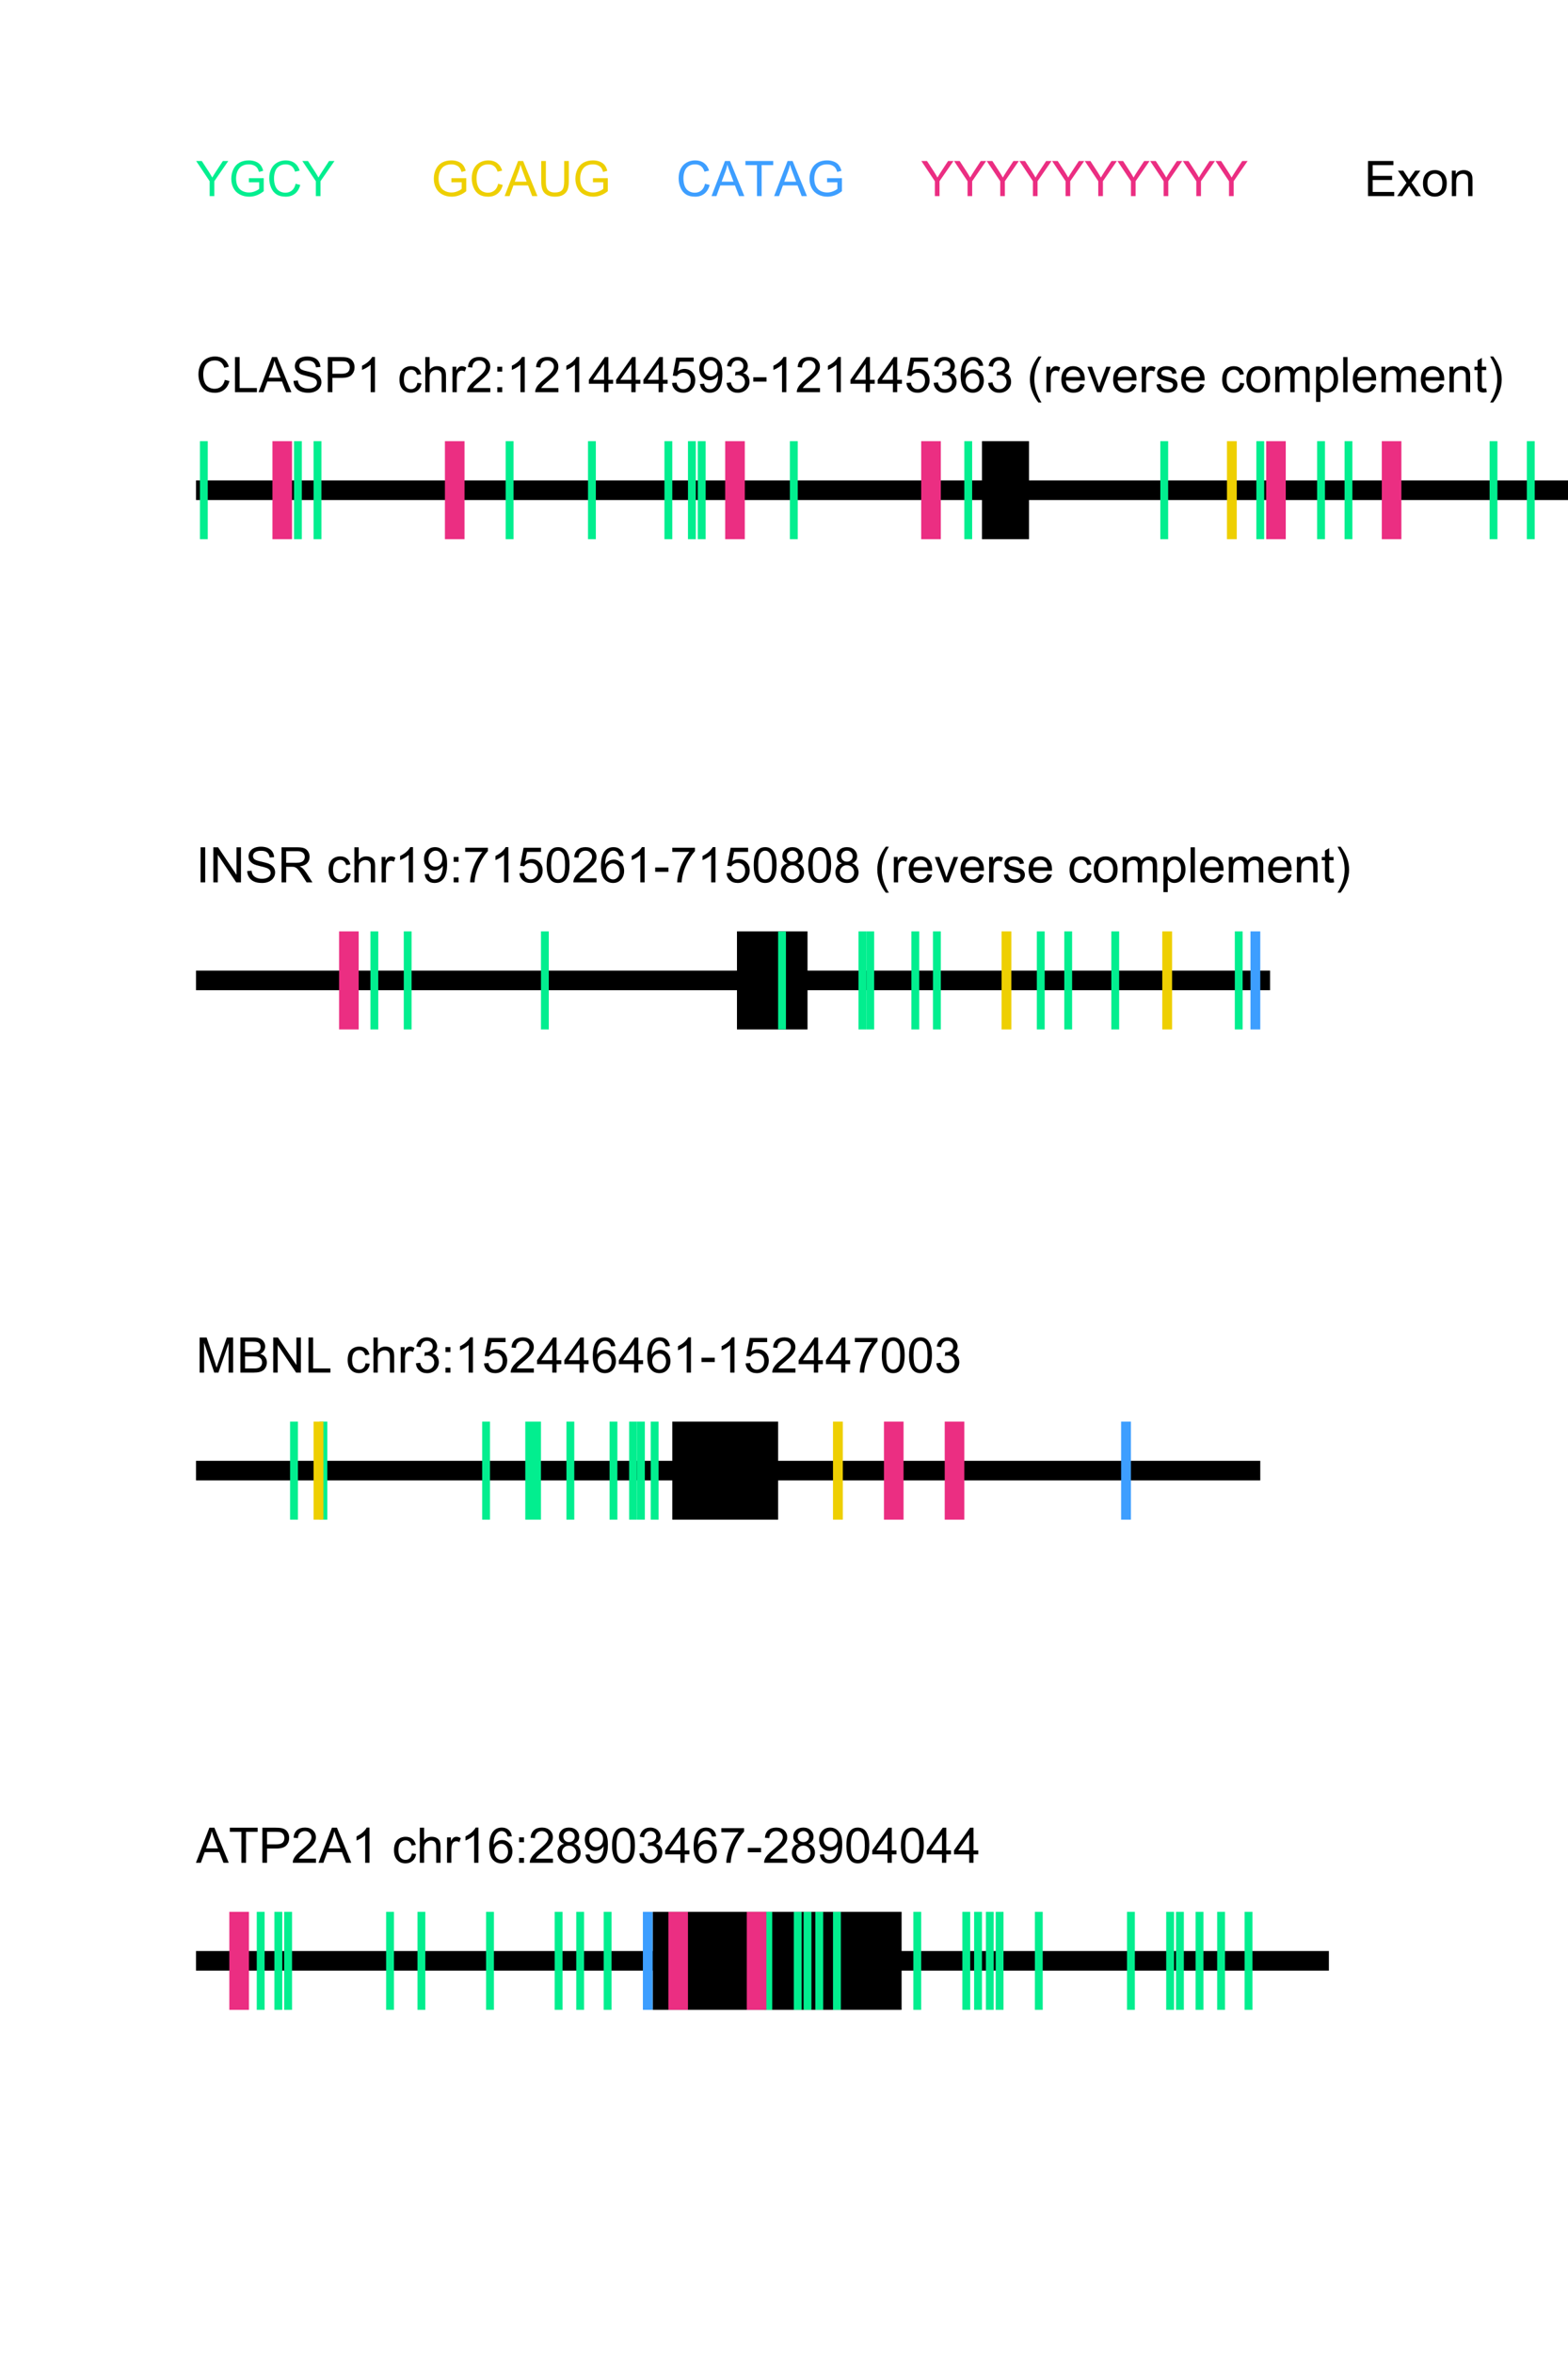 <?xml version="1.0" encoding="UTF-8"?>
<svg xmlns="http://www.w3.org/2000/svg" xmlns:xlink="http://www.w3.org/1999/xlink" width="800pt" height="1200pt" viewBox="0 0 800 1200" version="1.1">
<defs>
<g>
<symbol overflow="visible" id="glyph0-0">
<path style="stroke:none;" d="M 3.125 0 L 3.125 -15.625 L 15.625 -15.625 L 15.625 0 Z M 3.516 -0.391 L 15.234 -0.391 L 15.234 -15.234 L 3.516 -15.234 Z M 3.516 -0.391 "/>
</symbol>
<symbol overflow="visible" id="glyph0-1">
<path style="stroke:none;" d="M 14.695 -6.273 L 17.066 -5.676 C 16.566 -3.727 15.672 -2.242 14.387 -1.227 C 13.094 -0.203 11.52 0.305 9.656 0.305 C 7.727 0.305 6.156 -0.086 4.949 -0.871 C 3.738 -1.656 2.82 -2.793 2.191 -4.285 C 1.559 -5.77 1.242 -7.371 1.246 -9.082 C 1.242 -10.945 1.598 -12.57 2.312 -13.957 C 3.023 -15.344 4.035 -16.395 5.352 -17.117 C 6.664 -17.836 8.113 -18.199 9.691 -18.199 C 11.48 -18.199 12.984 -17.742 14.207 -16.832 C 15.426 -15.918 16.277 -14.637 16.762 -12.988 L 14.43 -12.438 C 14.012 -13.738 13.41 -14.688 12.621 -15.281 C 11.832 -15.875 10.84 -16.172 9.645 -16.176 C 8.27 -16.172 7.117 -15.84 6.195 -15.184 C 5.266 -14.52 4.617 -13.637 4.246 -12.527 C 3.871 -11.418 3.684 -10.273 3.688 -9.094 C 3.684 -7.57 3.906 -6.242 4.352 -5.109 C 4.793 -3.973 5.48 -3.121 6.418 -2.562 C 7.352 -2 8.367 -1.723 9.461 -1.723 C 10.785 -1.723 11.906 -2.102 12.828 -2.867 C 13.746 -3.629 14.371 -4.766 14.695 -6.273 Z M 14.695 -6.273 "/>
</symbol>
<symbol overflow="visible" id="glyph0-2">
<path style="stroke:none;" d="M 1.832 0 L 1.832 -17.895 L 4.199 -17.895 L 4.199 -2.113 L 13.012 -2.113 L 13.012 0 Z M 1.832 0 "/>
</symbol>
<symbol overflow="visible" id="glyph0-3">
<path style="stroke:none;" d="M -0.035 0 L 6.836 -17.895 L 9.387 -17.895 L 16.711 0 L 14.016 0 L 11.926 -5.422 L 4.445 -5.422 L 2.477 0 Z M 5.125 -7.348 L 11.195 -7.348 L 9.328 -12.305 C 8.758 -13.809 8.332 -15.043 8.055 -16.016 C 7.824 -14.863 7.504 -13.727 7.094 -12.598 Z M 5.125 -7.348 "/>
</symbol>
<symbol overflow="visible" id="glyph0-4">
<path style="stroke:none;" d="M 1.125 -5.75 L 3.355 -5.945 C 3.461 -5.047 3.707 -4.312 4.094 -3.742 C 4.48 -3.168 5.082 -2.703 5.895 -2.352 C 6.707 -1.992 7.621 -1.816 8.641 -1.82 C 9.543 -1.816 10.34 -1.949 11.035 -2.223 C 11.723 -2.488 12.238 -2.855 12.578 -3.324 C 12.914 -3.789 13.082 -4.301 13.086 -4.859 C 13.082 -5.414 12.922 -5.906 12.598 -6.328 C 12.27 -6.746 11.73 -7.098 10.984 -7.387 C 10.504 -7.57 9.441 -7.859 7.801 -8.258 C 6.152 -8.648 5 -9.023 4.344 -9.375 C 3.484 -9.82 2.848 -10.375 2.434 -11.039 C 2.012 -11.703 1.805 -12.445 1.805 -13.27 C 1.805 -14.172 2.059 -15.016 2.574 -15.801 C 3.082 -16.586 3.832 -17.184 4.82 -17.59 C 5.801 -17.996 6.895 -18.199 8.105 -18.199 C 9.426 -18.199 10.598 -17.984 11.613 -17.559 C 12.625 -17.129 13.402 -16.5 13.949 -15.672 C 14.492 -14.84 14.785 -13.902 14.832 -12.855 L 12.562 -12.684 C 12.438 -13.812 12.023 -14.668 11.32 -15.246 C 10.617 -15.824 9.578 -16.113 8.203 -16.113 C 6.77 -16.113 5.723 -15.848 5.07 -15.324 C 4.414 -14.797 4.09 -14.168 4.09 -13.43 C 4.09 -12.785 4.32 -12.254 4.785 -11.84 C 5.238 -11.422 6.43 -10.996 8.355 -10.566 C 10.277 -10.129 11.598 -9.75 12.316 -9.422 C 13.355 -8.941 14.121 -8.332 14.621 -7.598 C 15.113 -6.859 15.363 -6.012 15.367 -5.055 C 15.363 -4.098 15.09 -3.199 14.551 -2.359 C 14.004 -1.516 13.223 -0.859 12.199 -0.395 C 11.176 0.074 10.027 0.305 8.754 0.305 C 7.133 0.305 5.773 0.07 4.68 -0.402 C 3.582 -0.871 2.723 -1.582 2.105 -2.531 C 1.48 -3.477 1.156 -4.547 1.125 -5.75 Z M 1.125 -5.75 "/>
</symbol>
<symbol overflow="visible" id="glyph0-5">
<path style="stroke:none;" d="M 1.93 0 L 1.93 -17.895 L 8.68 -17.895 C 9.863 -17.895 10.773 -17.836 11.402 -17.727 C 12.277 -17.574 13.012 -17.297 13.609 -16.887 C 14.199 -16.477 14.676 -15.898 15.043 -15.16 C 15.402 -14.418 15.586 -13.605 15.59 -12.719 C 15.586 -11.195 15.102 -9.906 14.137 -8.855 C 13.164 -7.797 11.414 -7.27 8.887 -7.273 L 4.297 -7.273 L 4.297 0 Z M 4.297 -9.387 L 8.922 -9.387 C 10.449 -9.387 11.535 -9.672 12.184 -10.242 C 12.824 -10.812 13.148 -11.613 13.148 -12.648 C 13.148 -13.395 12.957 -14.035 12.578 -14.566 C 12.199 -15.098 11.703 -15.449 11.086 -15.625 C 10.684 -15.73 9.945 -15.785 8.875 -15.785 L 4.297 -15.785 Z M 4.297 -9.387 "/>
</symbol>
<symbol overflow="visible" id="glyph0-6">
<path style="stroke:none;" d="M 9.312 0 L 7.117 0 L 7.117 -14 C 6.586 -13.492 5.891 -12.988 5.035 -12.488 C 4.172 -11.98 3.402 -11.602 2.723 -11.352 L 2.723 -13.477 C 3.949 -14.055 5.023 -14.754 5.945 -15.574 C 6.863 -16.395 7.516 -17.191 7.898 -17.969 L 9.312 -17.969 Z M 9.312 0 "/>
</symbol>
<symbol overflow="visible" id="glyph0-7">
<path style="stroke:none;" d=""/>
</symbol>
<symbol overflow="visible" id="glyph0-8">
<path style="stroke:none;" d="M 10.109 -4.75 L 12.27 -4.469 C 12.031 -2.977 11.426 -1.809 10.453 -0.969 C 9.48 -0.125 8.285 0.293 6.871 0.293 C 5.094 0.293 3.668 -0.285 2.594 -1.445 C 1.512 -2.605 0.973 -4.27 0.977 -6.434 C 0.973 -7.832 1.203 -9.055 1.672 -10.105 C 2.133 -11.156 2.84 -11.945 3.789 -12.469 C 4.734 -12.992 5.766 -13.254 6.883 -13.258 C 8.289 -13.254 9.441 -12.898 10.34 -12.188 C 11.234 -11.477 11.809 -10.465 12.062 -9.156 L 9.926 -8.824 C 9.719 -9.695 9.355 -10.348 8.844 -10.789 C 8.324 -11.227 7.699 -11.449 6.969 -11.449 C 5.859 -11.449 4.961 -11.051 4.27 -10.258 C 3.578 -9.465 3.234 -8.211 3.234 -6.492 C 3.234 -4.75 3.566 -3.484 4.234 -2.699 C 4.902 -1.906 5.773 -1.512 6.848 -1.516 C 7.707 -1.512 8.426 -1.777 9.008 -2.309 C 9.582 -2.836 9.949 -3.648 10.109 -4.75 Z M 10.109 -4.75 "/>
</symbol>
<symbol overflow="visible" id="glyph0-9">
<path style="stroke:none;" d="M 1.648 0 L 1.648 -17.895 L 3.844 -17.895 L 3.844 -11.477 C 4.867 -12.66 6.16 -13.254 7.727 -13.258 C 8.684 -13.254 9.52 -13.062 10.23 -12.688 C 10.938 -12.305 11.441 -11.785 11.75 -11.121 C 12.051 -10.453 12.203 -9.484 12.207 -8.215 L 12.207 0 L 10.008 0 L 10.008 -8.215 C 10.008 -9.312 9.77 -10.109 9.293 -10.613 C 8.816 -11.109 8.141 -11.359 7.273 -11.363 C 6.617 -11.359 6.008 -11.191 5.438 -10.855 C 4.863 -10.516 4.453 -10.059 4.211 -9.484 C 3.965 -8.902 3.844 -8.105 3.844 -7.094 L 3.844 0 Z M 1.648 0 "/>
</symbol>
<symbol overflow="visible" id="glyph0-10">
<path style="stroke:none;" d="M 1.625 0 L 1.625 -12.965 L 3.602 -12.965 L 3.602 -11 C 4.105 -11.914 4.57 -12.52 5 -12.816 C 5.422 -13.105 5.895 -13.254 6.41 -13.258 C 7.148 -13.254 7.898 -13.016 8.668 -12.547 L 7.91 -10.512 C 7.371 -10.824 6.832 -10.98 6.297 -10.984 C 5.816 -10.98 5.387 -10.836 5.004 -10.551 C 4.621 -10.262 4.348 -9.863 4.188 -9.352 C 3.941 -8.57 3.82 -7.715 3.82 -6.789 L 3.82 0 Z M 1.625 0 "/>
</symbol>
<symbol overflow="visible" id="glyph0-11">
<path style="stroke:none;" d="M 12.586 -2.113 L 12.586 0 L 0.758 0 C 0.738 -0.527 0.824 -1.035 1.012 -1.527 C 1.312 -2.328 1.793 -3.121 2.457 -3.906 C 3.117 -4.684 4.078 -5.586 5.336 -6.617 C 7.277 -8.207 8.59 -9.473 9.277 -10.406 C 9.957 -11.336 10.301 -12.215 10.305 -13.051 C 10.301 -13.918 9.988 -14.652 9.367 -15.25 C 8.742 -15.848 7.93 -16.148 6.934 -16.148 C 5.871 -16.148 5.027 -15.828 4.395 -15.195 C 3.758 -14.559 3.434 -13.684 3.43 -12.562 L 1.172 -12.793 C 1.324 -14.473 1.902 -15.758 2.914 -16.645 C 3.922 -17.523 5.281 -17.965 6.984 -17.969 C 8.699 -17.965 10.055 -17.488 11.059 -16.539 C 12.059 -15.586 12.562 -14.406 12.562 -13 C 12.562 -12.281 12.414 -11.578 12.121 -10.887 C 11.828 -10.195 11.344 -9.465 10.664 -8.703 C 9.984 -7.934 8.852 -6.887 7.273 -5.555 C 5.953 -4.445 5.109 -3.691 4.734 -3.301 C 4.359 -2.902 4.051 -2.508 3.809 -2.113 Z M 12.586 -2.113 "/>
</symbol>
<symbol overflow="visible" id="glyph0-12">
<path style="stroke:none;" d="M 2.258 -10.461 L 2.258 -12.965 L 4.762 -12.965 L 4.762 -10.461 Z M 2.258 0 L 2.258 -2.504 L 4.762 -2.504 L 4.762 0 Z M 2.258 0 "/>
</symbol>
<symbol overflow="visible" id="glyph0-13">
<path style="stroke:none;" d="M 8.082 0 L 8.082 -4.285 L 0.316 -4.285 L 0.316 -6.297 L 8.484 -17.895 L 10.277 -17.895 L 10.277 -6.297 L 12.695 -6.297 L 12.695 -4.285 L 10.277 -4.285 L 10.277 0 Z M 8.082 -6.297 L 8.082 -14.367 L 2.477 -6.297 Z M 8.082 -6.297 "/>
</symbol>
<symbol overflow="visible" id="glyph0-14">
<path style="stroke:none;" d="M 1.039 -4.688 L 3.344 -4.883 C 3.512 -3.758 3.91 -2.914 4.535 -2.348 C 5.156 -1.781 5.906 -1.5 6.789 -1.5 C 7.844 -1.5 8.738 -1.898 9.473 -2.695 C 10.203 -3.492 10.57 -4.551 10.57 -5.871 C 10.57 -7.121 10.219 -8.109 9.516 -8.836 C 8.812 -9.562 7.891 -9.926 6.75 -9.926 C 6.039 -9.926 5.398 -9.762 4.832 -9.441 C 4.262 -9.117 3.816 -8.703 3.492 -8.191 L 1.43 -8.461 L 3.16 -17.652 L 12.062 -17.652 L 12.062 -15.551 L 4.918 -15.551 L 3.953 -10.742 C 5.027 -11.488 6.156 -11.863 7.336 -11.867 C 8.898 -11.863 10.215 -11.324 11.289 -10.242 C 12.363 -9.156 12.902 -7.762 12.902 -6.066 C 12.902 -4.441 12.43 -3.043 11.488 -1.867 C 10.336 -0.418 8.77 0.305 6.789 0.305 C 5.156 0.305 3.828 -0.148 2.801 -1.062 C 1.77 -1.969 1.18 -3.18 1.039 -4.688 Z M 1.039 -4.688 "/>
</symbol>
<symbol overflow="visible" id="glyph0-15">
<path style="stroke:none;" d="M 1.367 -4.137 L 3.48 -4.332 C 3.656 -3.336 3.996 -2.617 4.504 -2.172 C 5.008 -1.723 5.656 -1.5 6.445 -1.5 C 7.117 -1.5 7.707 -1.652 8.219 -1.965 C 8.727 -2.27 9.145 -2.684 9.473 -3.203 C 9.797 -3.719 10.07 -4.418 10.289 -5.297 C 10.508 -6.176 10.617 -7.07 10.621 -7.984 C 10.617 -8.078 10.613 -8.223 10.609 -8.422 C 10.168 -7.719 9.566 -7.152 8.805 -6.719 C 8.043 -6.281 7.219 -6.062 6.336 -6.066 C 4.852 -6.062 3.598 -6.602 2.574 -7.676 C 1.547 -8.75 1.035 -10.164 1.039 -11.926 C 1.035 -13.738 1.57 -15.199 2.645 -16.309 C 3.711 -17.41 5.051 -17.965 6.664 -17.969 C 7.824 -17.965 8.891 -17.652 9.855 -17.027 C 10.82 -16.402 11.551 -15.508 12.055 -14.348 C 12.551 -13.188 12.801 -11.508 12.805 -9.312 C 12.801 -7.023 12.555 -5.203 12.059 -3.852 C 11.562 -2.492 10.824 -1.461 9.844 -0.758 C 8.863 -0.047 7.715 0.305 6.398 0.305 C 4.996 0.305 3.852 -0.082 2.965 -0.859 C 2.078 -1.637 1.543 -2.73 1.367 -4.137 Z M 10.363 -12.035 C 10.359 -13.297 10.023 -14.297 9.355 -15.039 C 8.684 -15.777 7.875 -16.148 6.934 -16.148 C 5.953 -16.148 5.105 -15.75 4.383 -14.953 C 3.656 -14.156 3.293 -13.121 3.297 -11.852 C 3.293 -10.711 3.637 -9.785 4.328 -9.074 C 5.012 -8.359 5.859 -8.004 6.871 -8.008 C 7.887 -8.004 8.723 -8.359 9.379 -9.074 C 10.031 -9.785 10.359 -10.773 10.363 -12.035 Z M 10.363 -12.035 "/>
</symbol>
<symbol overflow="visible" id="glyph0-16">
<path style="stroke:none;" d="M 1.051 -4.723 L 3.246 -5.016 C 3.496 -3.77 3.926 -2.871 4.535 -2.324 C 5.141 -1.773 5.879 -1.5 6.75 -1.5 C 7.781 -1.5 8.652 -1.855 9.367 -2.574 C 10.078 -3.285 10.434 -4.176 10.438 -5.238 C 10.434 -6.246 10.105 -7.074 9.449 -7.73 C 8.789 -8.383 7.949 -8.711 6.934 -8.715 C 6.516 -8.711 6 -8.633 5.383 -8.473 L 5.629 -10.398 C 5.773 -10.379 5.891 -10.371 5.98 -10.375 C 6.914 -10.371 7.758 -10.613 8.508 -11.105 C 9.258 -11.59 9.633 -12.344 9.633 -13.367 C 9.633 -14.168 9.359 -14.836 8.812 -15.367 C 8.266 -15.895 7.562 -16.16 6.703 -16.164 C 5.848 -16.16 5.133 -15.891 4.566 -15.355 C 3.992 -14.816 3.629 -14.012 3.469 -12.938 L 1.27 -13.328 C 1.535 -14.801 2.145 -15.941 3.098 -16.754 C 4.047 -17.559 5.23 -17.965 6.652 -17.969 C 7.625 -17.965 8.523 -17.754 9.348 -17.34 C 10.168 -16.918 10.797 -16.348 11.234 -15.625 C 11.668 -14.898 11.887 -14.129 11.891 -13.316 C 11.887 -12.539 11.68 -11.836 11.266 -11.203 C 10.848 -10.57 10.234 -10.066 9.422 -9.691 C 10.48 -9.449 11.301 -8.941 11.891 -8.172 C 12.473 -7.402 12.766 -6.441 12.77 -5.285 C 12.766 -3.723 12.195 -2.398 11.059 -1.312 C 9.918 -0.227 8.48 0.316 6.738 0.316 C 5.168 0.316 3.863 -0.148 2.824 -1.086 C 1.785 -2.02 1.191 -3.234 1.051 -4.723 Z M 1.051 -4.723 "/>
</symbol>
<symbol overflow="visible" id="glyph0-17">
<path style="stroke:none;" d="M 0.793 -5.371 L 0.793 -7.582 L 7.543 -7.582 L 7.543 -5.371 Z M 0.793 -5.371 "/>
</symbol>
<symbol overflow="visible" id="glyph0-18">
<path style="stroke:none;" d="M 12.438 -13.512 L 10.254 -13.344 C 10.059 -14.203 9.781 -14.832 9.422 -15.223 C 8.828 -15.848 8.094 -16.16 7.227 -16.164 C 6.523 -16.16 5.91 -15.965 5.383 -15.578 C 4.688 -15.07 4.141 -14.332 3.746 -13.367 C 3.344 -12.395 3.137 -11.016 3.125 -9.227 C 3.648 -10.031 4.297 -10.629 5.066 -11.023 C 5.828 -11.41 6.629 -11.605 7.469 -11.609 C 8.934 -11.605 10.18 -11.066 11.211 -9.992 C 12.238 -8.91 12.754 -7.52 12.758 -5.812 C 12.754 -4.688 12.512 -3.641 12.031 -2.68 C 11.543 -1.711 10.879 -0.973 10.035 -0.465 C 9.188 0.051 8.227 0.305 7.152 0.305 C 5.32 0.305 3.828 -0.367 2.672 -1.715 C 1.516 -3.059 0.938 -5.277 0.941 -8.375 C 0.938 -11.828 1.574 -14.344 2.855 -15.918 C 3.965 -17.281 5.469 -17.965 7.359 -17.969 C 8.766 -17.965 9.918 -17.57 10.82 -16.785 C 11.719 -15.992 12.258 -14.902 12.438 -13.512 Z M 3.469 -5.797 C 3.469 -5.039 3.629 -4.316 3.949 -3.625 C 4.27 -2.93 4.719 -2.402 5.297 -2.043 C 5.875 -1.68 6.48 -1.5 7.117 -1.5 C 8.043 -1.5 8.84 -1.871 9.508 -2.621 C 10.176 -3.367 10.512 -4.387 10.512 -5.676 C 10.512 -6.91 10.18 -7.883 9.52 -8.598 C 8.859 -9.309 8.031 -9.668 7.031 -9.668 C 6.039 -9.668 5.195 -9.309 4.504 -8.598 C 3.812 -7.883 3.469 -6.949 3.469 -5.797 Z M 3.469 -5.797 "/>
</symbol>
<symbol overflow="visible" id="glyph0-19">
<path style="stroke:none;" d="M 5.848 5.262 C 4.633 3.73 3.605 1.941 2.77 -0.109 C 1.93 -2.16 1.512 -4.285 1.516 -6.48 C 1.512 -8.418 1.824 -10.273 2.453 -12.047 C 3.184 -14.105 4.316 -16.156 5.848 -18.199 L 7.422 -18.199 C 6.434 -16.504 5.781 -15.293 5.469 -14.574 C 4.969 -13.449 4.578 -12.277 4.297 -11.059 C 3.945 -9.535 3.773 -8.008 3.773 -6.469 C 3.773 -2.555 4.988 1.355 7.422 5.262 Z M 5.848 5.262 "/>
</symbol>
<symbol overflow="visible" id="glyph0-20">
<path style="stroke:none;" d="M 10.523 -4.176 L 12.793 -3.895 C 12.434 -2.566 11.773 -1.535 10.805 -0.805 C 9.836 -0.07 8.598 0.293 7.094 0.293 C 5.195 0.293 3.691 -0.289 2.582 -1.457 C 1.469 -2.625 0.914 -4.262 0.914 -6.371 C 0.914 -8.551 1.473 -10.246 2.598 -11.449 C 3.719 -12.652 5.176 -13.254 6.969 -13.258 C 8.699 -13.254 10.117 -12.664 11.219 -11.488 C 12.316 -10.305 12.867 -8.645 12.867 -6.508 C 12.867 -6.375 12.863 -6.18 12.855 -5.922 L 3.188 -5.922 C 3.266 -4.496 3.668 -3.406 4.395 -2.648 C 5.117 -1.891 6.02 -1.512 7.105 -1.516 C 7.906 -1.512 8.594 -1.723 9.168 -2.148 C 9.734 -2.566 10.188 -3.242 10.523 -4.176 Z M 3.309 -7.727 L 10.547 -7.727 C 10.445 -8.816 10.168 -9.633 9.719 -10.18 C 9.016 -11.023 8.109 -11.449 6.996 -11.449 C 5.984 -11.449 5.133 -11.109 4.449 -10.434 C 3.758 -9.758 3.379 -8.855 3.309 -7.727 Z M 3.309 -7.727 "/>
</symbol>
<symbol overflow="visible" id="glyph0-21">
<path style="stroke:none;" d="M 5.25 0 L 0.316 -12.965 L 2.637 -12.965 L 5.422 -5.199 C 5.719 -4.355 5.996 -3.484 6.25 -2.586 C 6.441 -3.266 6.715 -4.09 7.066 -5.055 L 9.949 -12.965 L 12.207 -12.965 L 7.301 0 Z M 5.25 0 "/>
</symbol>
<symbol overflow="visible" id="glyph0-22">
<path style="stroke:none;" d="M 0.77 -3.871 L 2.941 -4.211 C 3.062 -3.34 3.402 -2.672 3.961 -2.211 C 4.516 -1.742 5.293 -1.512 6.297 -1.516 C 7.305 -1.512 8.055 -1.715 8.543 -2.129 C 9.031 -2.535 9.273 -3.02 9.277 -3.578 C 9.273 -4.07 9.059 -4.461 8.629 -4.75 C 8.328 -4.941 7.578 -5.188 6.383 -5.492 C 4.77 -5.895 3.656 -6.246 3.035 -6.547 C 2.41 -6.844 1.938 -7.258 1.617 -7.781 C 1.297 -8.305 1.137 -8.883 1.137 -9.523 C 1.137 -10.094 1.266 -10.629 1.531 -11.125 C 1.793 -11.617 2.156 -12.027 2.613 -12.352 C 2.953 -12.602 3.418 -12.812 4.008 -12.992 C 4.598 -13.164 5.23 -13.254 5.906 -13.258 C 6.922 -13.254 7.812 -13.105 8.586 -12.816 C 9.352 -12.52 9.922 -12.125 10.289 -11.625 C 10.656 -11.125 10.906 -10.453 11.047 -9.617 L 8.898 -9.328 C 8.801 -9.992 8.52 -10.512 8.051 -10.887 C 7.582 -11.262 6.918 -11.449 6.066 -11.449 C 5.055 -11.449 4.336 -11.281 3.906 -10.949 C 3.473 -10.613 3.258 -10.223 3.258 -9.777 C 3.258 -9.492 3.348 -9.234 3.527 -9.008 C 3.707 -8.77 3.988 -8.574 4.371 -8.422 C 4.59 -8.336 5.234 -8.148 6.312 -7.859 C 7.859 -7.441 8.945 -7.102 9.562 -6.84 C 10.176 -6.574 10.656 -6.191 11.008 -5.688 C 11.355 -5.18 11.531 -4.555 11.535 -3.809 C 11.531 -3.074 11.316 -2.383 10.895 -1.738 C 10.465 -1.09 9.848 -0.59 9.043 -0.238 C 8.234 0.117 7.324 0.293 6.312 0.293 C 4.625 0.293 3.344 -0.055 2.461 -0.754 C 1.578 -1.453 1.012 -2.492 0.77 -3.871 Z M 0.77 -3.871 "/>
</symbol>
<symbol overflow="visible" id="glyph0-23">
<path style="stroke:none;" d="M 0.828 -6.48 C 0.824 -8.879 1.492 -10.656 2.832 -11.816 C 3.941 -12.773 5.301 -13.254 6.91 -13.258 C 8.688 -13.254 10.145 -12.668 11.277 -11.504 C 12.406 -10.332 12.973 -8.719 12.977 -6.664 C 12.973 -4.992 12.723 -3.68 12.227 -2.727 C 11.723 -1.766 10.992 -1.023 10.039 -0.5 C 9.078 0.031 8.035 0.293 6.91 0.293 C 5.09 0.293 3.625 -0.289 2.508 -1.453 C 1.387 -2.617 0.824 -4.293 0.828 -6.48 Z M 3.09 -6.48 C 3.086 -4.82 3.449 -3.578 4.176 -2.754 C 4.898 -1.926 5.809 -1.512 6.91 -1.516 C 7.996 -1.512 8.906 -1.926 9.633 -2.758 C 10.355 -3.586 10.715 -4.852 10.719 -6.555 C 10.715 -8.156 10.352 -9.371 9.625 -10.199 C 8.895 -11.023 7.988 -11.438 6.91 -11.438 C 5.809 -11.438 4.898 -11.023 4.176 -10.203 C 3.449 -9.379 3.086 -8.141 3.09 -6.48 Z M 3.09 -6.48 "/>
</symbol>
<symbol overflow="visible" id="glyph0-24">
<path style="stroke:none;" d="M 1.648 0 L 1.648 -12.965 L 3.613 -12.965 L 3.613 -11.145 C 4.016 -11.777 4.555 -12.285 5.234 -12.676 C 5.906 -13.059 6.676 -13.254 7.543 -13.258 C 8.5 -13.254 9.289 -13.055 9.906 -12.66 C 10.52 -12.258 10.953 -11.699 11.207 -10.984 C 12.227 -12.496 13.562 -13.254 15.211 -13.258 C 16.496 -13.254 17.484 -12.898 18.176 -12.188 C 18.867 -11.477 19.211 -10.379 19.215 -8.898 L 19.215 0 L 17.027 0 L 17.027 -8.168 C 17.027 -9.043 16.953 -9.672 16.812 -10.062 C 16.668 -10.445 16.41 -10.758 16.039 -10.996 C 15.66 -11.23 15.223 -11.348 14.723 -11.352 C 13.809 -11.348 13.051 -11.047 12.449 -10.441 C 11.844 -9.836 11.543 -8.863 11.547 -7.531 L 11.547 0 L 9.352 0 L 9.352 -8.422 C 9.352 -9.395 9.172 -10.129 8.812 -10.617 C 8.453 -11.105 7.867 -11.348 7.055 -11.352 C 6.438 -11.348 5.863 -11.188 5.34 -10.863 C 4.812 -10.535 4.434 -10.059 4.199 -9.434 C 3.961 -8.809 3.844 -7.906 3.844 -6.727 L 3.844 0 Z M 1.648 0 "/>
</symbol>
<symbol overflow="visible" id="glyph0-25">
<path style="stroke:none;" d="M 1.648 4.969 L 1.648 -12.965 L 3.648 -12.965 L 3.648 -11.281 C 4.121 -11.938 4.656 -12.434 5.25 -12.762 C 5.844 -13.09 6.562 -13.254 7.41 -13.258 C 8.516 -13.254 9.492 -12.969 10.34 -12.402 C 11.184 -11.828 11.82 -11.023 12.254 -9.988 C 12.684 -8.949 12.902 -7.812 12.902 -6.578 C 12.902 -5.25 12.664 -4.055 12.188 -2.996 C 11.711 -1.93 11.02 -1.117 10.113 -0.555 C 9.207 0.012 8.25 0.293 7.25 0.293 C 6.516 0.293 5.859 0.141 5.277 -0.168 C 4.695 -0.477 4.219 -0.867 3.844 -1.344 L 3.844 4.969 Z M 3.637 -6.41 C 3.633 -4.738 3.969 -3.504 4.648 -2.711 C 5.32 -1.91 6.141 -1.512 7.105 -1.516 C 8.078 -1.512 8.914 -1.926 9.613 -2.754 C 10.305 -3.578 10.652 -4.855 10.656 -6.594 C 10.652 -8.242 10.312 -9.48 9.637 -10.301 C 8.953 -11.121 8.141 -11.531 7.203 -11.535 C 6.262 -11.531 5.434 -11.094 4.715 -10.223 C 3.992 -9.344 3.633 -8.074 3.637 -6.41 Z M 3.637 -6.41 "/>
</symbol>
<symbol overflow="visible" id="glyph0-26">
<path style="stroke:none;" d="M 1.598 0 L 1.598 -17.895 L 3.797 -17.895 L 3.797 0 Z M 1.598 0 "/>
</symbol>
<symbol overflow="visible" id="glyph0-27">
<path style="stroke:none;" d="M 1.648 0 L 1.648 -12.965 L 3.625 -12.965 L 3.625 -11.121 C 4.574 -12.543 5.949 -13.254 7.75 -13.258 C 8.527 -13.254 9.246 -13.113 9.906 -12.836 C 10.559 -12.551 11.051 -12.184 11.379 -11.73 C 11.703 -11.273 11.93 -10.73 12.062 -10.109 C 12.141 -9.695 12.18 -8.984 12.184 -7.973 L 12.184 0 L 9.984 0 L 9.984 -7.887 C 9.984 -8.777 9.898 -9.445 9.727 -9.891 C 9.555 -10.336 9.25 -10.688 8.82 -10.953 C 8.383 -11.215 7.875 -11.348 7.289 -11.352 C 6.352 -11.348 5.543 -11.051 4.863 -10.461 C 4.184 -9.863 3.844 -8.738 3.844 -7.078 L 3.844 0 Z M 1.648 0 "/>
</symbol>
<symbol overflow="visible" id="glyph0-28">
<path style="stroke:none;" d="M 6.445 -1.965 L 6.762 -0.023 C 6.145 0.105 5.59 0.168 5.102 0.172 C 4.301 0.168 3.684 0.047 3.246 -0.207 C 2.805 -0.457 2.492 -0.789 2.316 -1.203 C 2.137 -1.609 2.051 -2.477 2.051 -3.797 L 2.051 -11.254 L 0.438 -11.254 L 0.438 -12.965 L 2.051 -12.965 L 2.051 -16.176 L 4.234 -17.492 L 4.234 -12.965 L 6.445 -12.965 L 6.445 -11.254 L 4.234 -11.254 L 4.234 -3.676 C 4.23 -3.043 4.27 -2.641 4.352 -2.465 C 4.426 -2.281 4.551 -2.137 4.73 -2.035 C 4.902 -1.926 5.152 -1.875 5.48 -1.879 C 5.723 -1.875 6.047 -1.902 6.445 -1.965 Z M 6.445 -1.965 "/>
</symbol>
<symbol overflow="visible" id="glyph0-29">
<path style="stroke:none;" d="M 3.09 5.262 L 1.516 5.262 C 3.945 1.355 5.16 -2.555 5.164 -6.469 C 5.16 -8 4.988 -9.516 4.641 -11.023 C 4.359 -12.242 3.973 -13.414 3.48 -14.539 C 3.16 -15.266 2.504 -16.488 1.516 -18.199 L 3.09 -18.199 C 4.613 -16.156 5.746 -14.105 6.48 -12.047 C 7.105 -10.273 7.418 -8.418 7.422 -6.48 C 7.418 -4.285 6.996 -2.16 6.156 -0.109 C 5.312 1.941 4.289 3.73 3.09 5.262 Z M 3.09 5.262 "/>
</symbol>
<symbol overflow="visible" id="glyph0-30">
<path style="stroke:none;" d="M 2.332 0 L 2.332 -17.895 L 4.699 -17.895 L 4.699 0 Z M 2.332 0 "/>
</symbol>
<symbol overflow="visible" id="glyph0-31">
<path style="stroke:none;" d="M 1.906 0 L 1.906 -17.895 L 4.332 -17.895 L 13.734 -3.844 L 13.734 -17.895 L 16.004 -17.895 L 16.004 0 L 13.574 0 L 4.176 -14.062 L 4.176 0 Z M 1.906 0 "/>
</symbol>
<symbol overflow="visible" id="glyph0-32">
<path style="stroke:none;" d="M 1.965 0 L 1.965 -17.895 L 9.898 -17.895 C 11.492 -17.895 12.707 -17.73 13.535 -17.41 C 14.363 -17.086 15.027 -16.52 15.527 -15.707 C 16.023 -14.891 16.27 -13.992 16.273 -13.012 C 16.27 -11.742 15.859 -10.672 15.039 -9.801 C 14.215 -8.93 12.945 -8.375 11.23 -8.141 C 11.855 -7.836 12.332 -7.539 12.66 -7.25 C 13.348 -6.609 14.004 -5.816 14.625 -4.871 L 17.738 0 L 14.758 0 L 12.391 -3.723 C 11.695 -4.793 11.125 -5.617 10.68 -6.188 C 10.23 -6.758 9.828 -7.156 9.477 -7.383 C 9.121 -7.609 8.762 -7.766 8.398 -7.859 C 8.125 -7.914 7.688 -7.945 7.078 -7.945 L 4.332 -7.945 L 4.332 0 Z M 4.332 -9.996 L 9.422 -9.996 C 10.504 -9.996 11.348 -10.105 11.961 -10.332 C 12.57 -10.551 13.035 -10.91 13.355 -11.406 C 13.668 -11.895 13.828 -12.43 13.832 -13.012 C 13.828 -13.855 13.52 -14.551 12.91 -15.098 C 12.293 -15.641 11.324 -15.914 9.996 -15.918 L 4.332 -15.918 Z M 4.332 -9.996 "/>
</symbol>
<symbol overflow="visible" id="glyph0-33">
<path style="stroke:none;" d="M 1.184 -15.551 L 1.184 -17.664 L 12.77 -17.664 L 12.77 -15.953 C 11.625 -14.738 10.496 -13.129 9.379 -11.121 C 8.258 -9.109 7.395 -7.039 6.789 -4.918 C 6.348 -3.418 6.066 -1.781 5.945 0 L 3.688 0 C 3.707 -1.406 3.984 -3.105 4.516 -5.102 C 5.043 -7.094 5.801 -9.016 6.793 -10.871 C 7.777 -12.719 8.832 -14.281 9.949 -15.551 Z M 1.184 -15.551 "/>
</symbol>
<symbol overflow="visible" id="glyph0-34">
<path style="stroke:none;" d="M 1.039 -8.824 C 1.035 -10.941 1.254 -12.645 1.691 -13.934 C 2.125 -15.223 2.77 -16.215 3.629 -16.918 C 4.484 -17.613 5.566 -17.965 6.871 -17.969 C 7.828 -17.965 8.672 -17.77 9.398 -17.387 C 10.121 -16.996 10.719 -16.441 11.191 -15.715 C 11.664 -14.988 12.035 -14.102 12.305 -13.055 C 12.57 -12.008 12.703 -10.598 12.707 -8.824 C 12.703 -6.723 12.488 -5.027 12.059 -3.738 C 11.629 -2.449 10.984 -1.453 10.125 -0.75 C 9.266 -0.047 8.18 0.305 6.871 0.305 C 5.145 0.305 3.789 -0.312 2.809 -1.551 C 1.625 -3.039 1.035 -5.465 1.039 -8.824 Z M 3.297 -8.824 C 3.293 -5.887 3.637 -3.93 4.328 -2.957 C 5.012 -1.984 5.859 -1.5 6.871 -1.5 C 7.879 -1.5 8.727 -1.988 9.418 -2.965 C 10.102 -3.941 10.445 -5.895 10.449 -8.824 C 10.445 -11.77 10.102 -13.727 9.418 -14.695 C 8.727 -15.664 7.871 -16.148 6.848 -16.148 C 5.836 -16.148 5.031 -15.719 4.43 -14.867 C 3.672 -13.773 3.293 -11.762 3.297 -8.824 Z M 3.297 -8.824 "/>
</symbol>
<symbol overflow="visible" id="glyph0-35">
<path style="stroke:none;" d="M 4.418 -9.703 C 3.504 -10.035 2.828 -10.512 2.391 -11.133 C 1.953 -11.75 1.734 -12.488 1.734 -13.355 C 1.734 -14.652 2.199 -15.746 3.137 -16.637 C 4.066 -17.52 5.312 -17.965 6.871 -17.969 C 8.43 -17.965 9.688 -17.512 10.645 -16.605 C 11.594 -15.699 12.07 -14.594 12.074 -13.293 C 12.07 -12.461 11.852 -11.738 11.418 -11.125 C 10.98 -10.508 10.32 -10.035 9.438 -9.703 C 10.535 -9.344 11.371 -8.766 11.945 -7.969 C 12.516 -7.172 12.801 -6.219 12.805 -5.113 C 12.801 -3.582 12.262 -2.297 11.18 -1.258 C 10.098 -0.215 8.672 0.305 6.91 0.305 C 5.141 0.305 3.719 -0.215 2.637 -1.262 C 1.551 -2.305 1.008 -3.609 1.012 -5.176 C 1.008 -6.336 1.301 -7.312 1.895 -8.098 C 2.48 -8.883 3.324 -9.418 4.418 -9.703 Z M 3.98 -13.43 C 3.977 -12.578 4.25 -11.883 4.797 -11.352 C 5.34 -10.812 6.047 -10.547 6.922 -10.547 C 7.766 -10.547 8.461 -10.812 9 -11.344 C 9.539 -11.875 9.809 -12.527 9.812 -13.305 C 9.809 -14.109 9.531 -14.789 8.977 -15.34 C 8.418 -15.887 7.723 -16.16 6.898 -16.164 C 6.055 -16.16 5.359 -15.891 4.809 -15.355 C 4.254 -14.816 3.977 -14.176 3.98 -13.43 Z M 3.273 -5.164 C 3.27 -4.531 3.418 -3.926 3.719 -3.344 C 4.012 -2.754 4.453 -2.301 5.043 -1.98 C 5.625 -1.66 6.254 -1.5 6.934 -1.5 C 7.98 -1.5 8.848 -1.836 9.531 -2.512 C 10.215 -3.188 10.559 -4.047 10.559 -5.09 C 10.559 -6.145 10.203 -7.02 9.5 -7.715 C 8.793 -8.406 7.914 -8.754 6.859 -8.754 C 5.824 -8.754 4.969 -8.41 4.289 -7.727 C 3.609 -7.043 3.27 -6.188 3.273 -5.164 Z M 3.273 -5.164 "/>
</symbol>
<symbol overflow="visible" id="glyph0-36">
<path style="stroke:none;" d="M 1.855 0 L 1.855 -17.895 L 5.422 -17.895 L 9.656 -5.227 C 10.047 -4.043 10.332 -3.156 10.512 -2.574 C 10.715 -3.223 11.031 -4.18 11.461 -5.445 L 15.746 -17.895 L 18.934 -17.895 L 18.934 0 L 16.648 0 L 16.648 -14.977 L 11.449 0 L 9.312 0 L 4.137 -15.234 L 4.137 0 Z M 1.855 0 "/>
</symbol>
<symbol overflow="visible" id="glyph0-37">
<path style="stroke:none;" d="M 1.832 0 L 1.832 -17.895 L 8.547 -17.895 C 9.91 -17.895 11.004 -17.711 11.832 -17.352 C 12.656 -16.984 13.305 -16.43 13.773 -15.68 C 14.238 -14.926 14.473 -14.137 14.477 -13.316 C 14.473 -12.551 14.266 -11.832 13.855 -11.156 C 13.438 -10.48 12.812 -9.934 11.977 -9.523 C 13.055 -9.203 13.883 -8.664 14.469 -7.898 C 15.047 -7.133 15.34 -6.227 15.344 -5.188 C 15.34 -4.344 15.164 -3.566 14.812 -2.848 C 14.457 -2.129 14.02 -1.574 13.5 -1.184 C 12.977 -0.793 12.32 -0.496 11.539 -0.297 C 10.75 -0.098 9.789 0 8.656 0 Z M 4.199 -10.375 L 8.07 -10.375 C 9.117 -10.371 9.871 -10.441 10.328 -10.582 C 10.926 -10.762 11.379 -11.059 11.688 -11.473 C 11.988 -11.887 12.141 -12.406 12.145 -13.039 C 12.141 -13.629 12 -14.152 11.719 -14.605 C 11.434 -15.055 11.023 -15.363 10.496 -15.531 C 9.965 -15.699 9.059 -15.785 7.777 -15.785 L 4.199 -15.785 Z M 4.199 -2.113 L 8.656 -2.113 C 9.414 -2.109 9.953 -2.137 10.266 -2.195 C 10.812 -2.293 11.266 -2.457 11.633 -2.684 C 11.996 -2.91 12.297 -3.242 12.535 -3.68 C 12.77 -4.113 12.891 -4.613 12.891 -5.188 C 12.891 -5.852 12.719 -6.434 12.379 -6.926 C 12.035 -7.418 11.562 -7.762 10.957 -7.965 C 10.348 -8.16 9.473 -8.262 8.336 -8.266 L 4.199 -8.266 Z M 4.199 -2.113 "/>
</symbol>
<symbol overflow="visible" id="glyph0-38">
<path style="stroke:none;" d="M 6.48 0 L 6.48 -15.785 L 0.586 -15.785 L 0.586 -17.895 L 14.77 -17.895 L 14.77 -15.785 L 8.852 -15.785 L 8.852 0 Z M 6.48 0 "/>
</symbol>
<symbol overflow="visible" id="glyph0-39">
<path style="stroke:none;" d="M 6.969 0 L 6.969 -7.582 L 0.074 -17.895 L 2.953 -17.895 L 6.48 -12.5 C 7.129 -11.484 7.734 -10.477 8.301 -9.473 C 8.836 -10.406 9.488 -11.461 10.254 -12.633 L 13.719 -17.895 L 16.48 -17.895 L 9.34 -7.582 L 9.34 0 Z M 6.969 0 "/>
</symbol>
<symbol overflow="visible" id="glyph0-40">
<path style="stroke:none;" d="M 10.305 -7.02 L 10.305 -9.117 L 17.883 -9.133 L 17.883 -2.492 C 16.719 -1.559 15.516 -0.859 14.281 -0.395 C 13.039 0.074 11.77 0.305 10.473 0.305 C 8.711 0.305 7.113 -0.07 5.68 -0.824 C 4.242 -1.574 3.16 -2.664 2.43 -4.09 C 1.695 -5.512 1.328 -7.102 1.332 -8.863 C 1.328 -10.602 1.691 -12.227 2.422 -13.738 C 3.148 -15.246 4.199 -16.367 5.566 -17.102 C 6.934 -17.832 8.508 -18.199 10.289 -18.199 C 11.582 -18.199 12.75 -17.988 13.797 -17.57 C 14.84 -17.152 15.66 -16.57 16.258 -15.82 C 16.852 -15.07 17.305 -14.094 17.613 -12.891 L 15.477 -12.305 C 15.203 -13.215 14.871 -13.93 14.477 -14.453 C 14.074 -14.973 13.504 -15.391 12.766 -15.703 C 12.023 -16.016 11.203 -16.172 10.305 -16.176 C 9.219 -16.172 8.281 -16.008 7.496 -15.68 C 6.703 -15.352 6.066 -14.918 5.586 -14.379 C 5.098 -13.84 4.723 -13.25 4.457 -12.609 C 4 -11.5 3.773 -10.297 3.773 -9.008 C 3.773 -7.41 4.047 -6.078 4.598 -5.004 C 5.145 -3.93 5.945 -3.133 6.996 -2.613 C 8.043 -2.09 9.156 -1.828 10.34 -1.832 C 11.363 -1.828 12.363 -2.023 13.344 -2.422 C 14.316 -2.812 15.059 -3.234 15.562 -3.688 L 15.562 -7.02 Z M 10.305 -7.02 "/>
</symbol>
<symbol overflow="visible" id="glyph0-41">
<path style="stroke:none;" d="M 13.672 -17.895 L 16.039 -17.895 L 16.039 -7.555 C 16.035 -5.754 15.832 -4.328 15.43 -3.27 C 15.02 -2.211 14.285 -1.348 13.227 -0.688 C 12.16 -0.023 10.77 0.305 9.047 0.305 C 7.367 0.305 5.992 0.016 4.93 -0.562 C 3.859 -1.141 3.102 -1.977 2.648 -3.07 C 2.191 -4.164 1.961 -5.656 1.965 -7.555 L 1.965 -17.895 L 4.332 -17.895 L 4.332 -7.57 C 4.328 -6.016 4.473 -4.867 4.766 -4.133 C 5.051 -3.391 5.547 -2.824 6.254 -2.43 C 6.957 -2.027 7.82 -1.828 8.836 -1.832 C 10.578 -1.828 11.816 -2.223 12.559 -3.016 C 13.297 -3.801 13.668 -5.32 13.672 -7.57 Z M 13.672 -17.895 "/>
</symbol>
<symbol overflow="visible" id="glyph0-42">
<path style="stroke:none;" d="M 1.977 0 L 1.977 -17.895 L 14.918 -17.895 L 14.918 -15.785 L 4.344 -15.785 L 4.344 -10.305 L 14.246 -10.305 L 14.246 -8.203 L 4.344 -8.203 L 4.344 -2.113 L 15.332 -2.113 L 15.332 0 Z M 1.977 0 "/>
</symbol>
<symbol overflow="visible" id="glyph0-43">
<path style="stroke:none;" d="M 0.184 0 L 4.918 -6.738 L 0.539 -12.965 L 3.285 -12.965 L 5.273 -9.926 C 5.648 -9.348 5.949 -8.863 6.176 -8.473 C 6.535 -9.008 6.863 -9.48 7.164 -9.898 L 9.352 -12.965 L 11.977 -12.965 L 7.496 -6.859 L 12.316 0 L 9.617 0 L 6.957 -4.027 L 6.25 -5.113 L 2.844 0 Z M 0.184 0 "/>
</symbol>
</g>
</defs>
<g id="surface692">
<path style="fill:none;stroke-width:10;stroke-linecap:butt;stroke-linejoin:miter;stroke:rgb(0%,0%,0%);stroke-opacity:1;stroke-miterlimit:10;" d="M 100 250 L 871 250 "/>
<path style="fill:none;stroke-width:50;stroke-linecap:butt;stroke-linejoin:miter;stroke:rgb(0%,0%,0%);stroke-opacity:1;stroke-miterlimit:10;" d="M 501 250 L 525 250 "/>
<path style="fill:none;stroke-width:50;stroke-linecap:butt;stroke-linejoin:miter;stroke:rgb(0.8%,93%,56%);stroke-opacity:1;stroke-miterlimit:10;" d="M 102 250 L 106 250 "/>
<path style="fill:none;stroke-width:50;stroke-linecap:butt;stroke-linejoin:miter;stroke:rgb(0.8%,93%,56%);stroke-opacity:1;stroke-miterlimit:10;" d="M 150 250 L 154 250 "/>
<path style="fill:none;stroke-width:50;stroke-linecap:butt;stroke-linejoin:miter;stroke:rgb(0.8%,93%,56%);stroke-opacity:1;stroke-miterlimit:10;" d="M 160 250 L 164 250 "/>
<path style="fill:none;stroke-width:50;stroke-linecap:butt;stroke-linejoin:miter;stroke:rgb(0.8%,93%,56%);stroke-opacity:1;stroke-miterlimit:10;" d="M 258 250 L 262 250 "/>
<path style="fill:none;stroke-width:50;stroke-linecap:butt;stroke-linejoin:miter;stroke:rgb(0.8%,93%,56%);stroke-opacity:1;stroke-miterlimit:10;" d="M 300 250 L 304 250 "/>
<path style="fill:none;stroke-width:50;stroke-linecap:butt;stroke-linejoin:miter;stroke:rgb(0.8%,93%,56%);stroke-opacity:1;stroke-miterlimit:10;" d="M 339 250 L 343 250 "/>
<path style="fill:none;stroke-width:50;stroke-linecap:butt;stroke-linejoin:miter;stroke:rgb(0.8%,93%,56%);stroke-opacity:1;stroke-miterlimit:10;" d="M 351 250 L 355 250 "/>
<path style="fill:none;stroke-width:50;stroke-linecap:butt;stroke-linejoin:miter;stroke:rgb(0.8%,93%,56%);stroke-opacity:1;stroke-miterlimit:10;" d="M 356 250 L 360 250 "/>
<path style="fill:none;stroke-width:50;stroke-linecap:butt;stroke-linejoin:miter;stroke:rgb(0.8%,93%,56%);stroke-opacity:1;stroke-miterlimit:10;" d="M 403 250 L 407 250 "/>
<path style="fill:none;stroke-width:50;stroke-linecap:butt;stroke-linejoin:miter;stroke:rgb(0.8%,93%,56%);stroke-opacity:1;stroke-miterlimit:10;" d="M 492 250 L 496 250 "/>
<path style="fill:none;stroke-width:50;stroke-linecap:butt;stroke-linejoin:miter;stroke:rgb(0.8%,93%,56%);stroke-opacity:1;stroke-miterlimit:10;" d="M 592 250 L 596 250 "/>
<path style="fill:none;stroke-width:50;stroke-linecap:butt;stroke-linejoin:miter;stroke:rgb(0.8%,93%,56%);stroke-opacity:1;stroke-miterlimit:10;" d="M 641 250 L 645 250 "/>
<path style="fill:none;stroke-width:50;stroke-linecap:butt;stroke-linejoin:miter;stroke:rgb(0.8%,93%,56%);stroke-opacity:1;stroke-miterlimit:10;" d="M 672 250 L 676 250 "/>
<path style="fill:none;stroke-width:50;stroke-linecap:butt;stroke-linejoin:miter;stroke:rgb(0.8%,93%,56%);stroke-opacity:1;stroke-miterlimit:10;" d="M 686 250 L 690 250 "/>
<path style="fill:none;stroke-width:50;stroke-linecap:butt;stroke-linejoin:miter;stroke:rgb(0.8%,93%,56%);stroke-opacity:1;stroke-miterlimit:10;" d="M 760 250 L 764 250 "/>
<path style="fill:none;stroke-width:50;stroke-linecap:butt;stroke-linejoin:miter;stroke:rgb(0.8%,93%,56%);stroke-opacity:1;stroke-miterlimit:10;" d="M 779 250 L 783 250 "/>
<path style="fill:none;stroke-width:50;stroke-linecap:butt;stroke-linejoin:miter;stroke:rgb(0.8%,93%,56%);stroke-opacity:1;stroke-miterlimit:10;" d="M 823 250 L 827 250 "/>
<path style="fill:none;stroke-width:50;stroke-linecap:butt;stroke-linejoin:miter;stroke:rgb(93%,81%,0.8%);stroke-opacity:1;stroke-miterlimit:10;" d="M 626 250 L 631 250 "/>
<path style="fill:none;stroke-width:50;stroke-linecap:butt;stroke-linejoin:miter;stroke:rgb(92%,18%,51%);stroke-opacity:1;stroke-miterlimit:10;" d="M 139 250 L 149 250 "/>
<path style="fill:none;stroke-width:50;stroke-linecap:butt;stroke-linejoin:miter;stroke:rgb(92%,18%,51%);stroke-opacity:1;stroke-miterlimit:10;" d="M 227 250 L 237 250 "/>
<path style="fill:none;stroke-width:50;stroke-linecap:butt;stroke-linejoin:miter;stroke:rgb(92%,18%,51%);stroke-opacity:1;stroke-miterlimit:10;" d="M 370 250 L 380 250 "/>
<path style="fill:none;stroke-width:50;stroke-linecap:butt;stroke-linejoin:miter;stroke:rgb(92%,18%,51%);stroke-opacity:1;stroke-miterlimit:10;" d="M 470 250 L 480 250 "/>
<path style="fill:none;stroke-width:50;stroke-linecap:butt;stroke-linejoin:miter;stroke:rgb(92%,18%,51%);stroke-opacity:1;stroke-miterlimit:10;" d="M 646 250 L 656 250 "/>
<path style="fill:none;stroke-width:50;stroke-linecap:butt;stroke-linejoin:miter;stroke:rgb(92%,18%,51%);stroke-opacity:1;stroke-miterlimit:10;" d="M 705 250 L 715 250 "/>
<g style="fill:rgb(0%,0%,0%);fill-opacity:1;">
  <use xlink:href="#glyph0-1" x="100" y="200"/>
  <use xlink:href="#glyph0-2" x="118.054" y="200"/>
  <use xlink:href="#glyph0-3" x="131.958" y="200"/>
  <use xlink:href="#glyph0-4" x="148.633" y="200"/>
  <use xlink:href="#glyph0-5" x="165.308" y="200"/>
  <use xlink:href="#glyph0-6" x="181.982" y="200"/>
  <use xlink:href="#glyph0-7" x="195.886" y="200"/>
  <use xlink:href="#glyph0-8" x="202.832" y="200"/>
  <use xlink:href="#glyph0-9" x="215.332" y="200"/>
  <use xlink:href="#glyph0-10" x="229.236" y="200"/>
  <use xlink:href="#glyph0-11" x="237.561" y="200"/>
  <use xlink:href="#glyph0-12" x="251.465" y="200"/>
  <use xlink:href="#glyph0-6" x="258.411" y="200"/>
  <use xlink:href="#glyph0-11" x="272.314" y="200"/>
  <use xlink:href="#glyph0-6" x="286.218" y="200"/>
  <use xlink:href="#glyph0-13" x="300.122" y="200"/>
  <use xlink:href="#glyph0-13" x="314.026" y="200"/>
  <use xlink:href="#glyph0-13" x="327.93" y="200"/>
  <use xlink:href="#glyph0-14" x="341.833" y="200"/>
  <use xlink:href="#glyph0-15" x="355.737" y="200"/>
  <use xlink:href="#glyph0-16" x="369.641" y="200"/>
  <use xlink:href="#glyph0-17" x="383.545" y="200"/>
  <use xlink:href="#glyph0-6" x="391.87" y="200"/>
  <use xlink:href="#glyph0-11" x="405.774" y="200"/>
  <use xlink:href="#glyph0-6" x="419.678" y="200"/>
  <use xlink:href="#glyph0-13" x="433.582" y="200"/>
  <use xlink:href="#glyph0-13" x="447.485" y="200"/>
  <use xlink:href="#glyph0-14" x="461.389" y="200"/>
  <use xlink:href="#glyph0-16" x="475.293" y="200"/>
  <use xlink:href="#glyph0-18" x="489.197" y="200"/>
  <use xlink:href="#glyph0-16" x="503.101" y="200"/>
  <use xlink:href="#glyph0-7" x="517.004" y="200"/>
  <use xlink:href="#glyph0-19" x="523.95" y="200"/>
  <use xlink:href="#glyph0-10" x="532.275" y="200"/>
  <use xlink:href="#glyph0-20" x="540.601" y="200"/>
  <use xlink:href="#glyph0-21" x="554.504" y="200"/>
  <use xlink:href="#glyph0-20" x="567.004" y="200"/>
  <use xlink:href="#glyph0-10" x="580.908" y="200"/>
  <use xlink:href="#glyph0-22" x="589.233" y="200"/>
  <use xlink:href="#glyph0-20" x="601.733" y="200"/>
  <use xlink:href="#glyph0-7" x="615.637" y="200"/>
  <use xlink:href="#glyph0-8" x="622.583" y="200"/>
  <use xlink:href="#glyph0-23" x="635.083" y="200"/>
  <use xlink:href="#glyph0-24" x="648.987" y="200"/>
  <use xlink:href="#glyph0-25" x="669.812" y="200"/>
  <use xlink:href="#glyph0-26" x="683.716" y="200"/>
  <use xlink:href="#glyph0-20" x="689.27" y="200"/>
  <use xlink:href="#glyph0-24" x="703.174" y="200"/>
  <use xlink:href="#glyph0-20" x="723.999" y="200"/>
  <use xlink:href="#glyph0-27" x="737.903" y="200"/>
  <use xlink:href="#glyph0-28" x="751.807" y="200"/>
  <use xlink:href="#glyph0-29" x="758.752" y="200"/>
</g>
<path style="fill:none;stroke-width:10;stroke-linecap:butt;stroke-linejoin:miter;stroke:rgb(0%,0%,0%);stroke-opacity:1;stroke-miterlimit:10;" d="M 100 500 L 648 500 "/>
<path style="fill:none;stroke-width:50;stroke-linecap:butt;stroke-linejoin:miter;stroke:rgb(0%,0%,0%);stroke-opacity:1;stroke-miterlimit:10;" d="M 376 500 L 412 500 "/>
<path style="fill:none;stroke-width:50;stroke-linecap:butt;stroke-linejoin:miter;stroke:rgb(0.8%,93%,56%);stroke-opacity:1;stroke-miterlimit:10;" d="M 189 500 L 193 500 "/>
<path style="fill:none;stroke-width:50;stroke-linecap:butt;stroke-linejoin:miter;stroke:rgb(0.8%,93%,56%);stroke-opacity:1;stroke-miterlimit:10;" d="M 206 500 L 210 500 "/>
<path style="fill:none;stroke-width:50;stroke-linecap:butt;stroke-linejoin:miter;stroke:rgb(0.8%,93%,56%);stroke-opacity:1;stroke-miterlimit:10;" d="M 276 500 L 280 500 "/>
<path style="fill:none;stroke-width:50;stroke-linecap:butt;stroke-linejoin:miter;stroke:rgb(0.8%,93%,56%);stroke-opacity:1;stroke-miterlimit:10;" d="M 397 500 L 401 500 "/>
<path style="fill:none;stroke-width:50;stroke-linecap:butt;stroke-linejoin:miter;stroke:rgb(0.8%,93%,56%);stroke-opacity:1;stroke-miterlimit:10;" d="M 438 500 L 442 500 "/>
<path style="fill:none;stroke-width:50;stroke-linecap:butt;stroke-linejoin:miter;stroke:rgb(0.8%,93%,56%);stroke-opacity:1;stroke-miterlimit:10;" d="M 442 500 L 446 500 "/>
<path style="fill:none;stroke-width:50;stroke-linecap:butt;stroke-linejoin:miter;stroke:rgb(0.8%,93%,56%);stroke-opacity:1;stroke-miterlimit:10;" d="M 465 500 L 469 500 "/>
<path style="fill:none;stroke-width:50;stroke-linecap:butt;stroke-linejoin:miter;stroke:rgb(0.8%,93%,56%);stroke-opacity:1;stroke-miterlimit:10;" d="M 476 500 L 480 500 "/>
<path style="fill:none;stroke-width:50;stroke-linecap:butt;stroke-linejoin:miter;stroke:rgb(0.8%,93%,56%);stroke-opacity:1;stroke-miterlimit:10;" d="M 529 500 L 533 500 "/>
<path style="fill:none;stroke-width:50;stroke-linecap:butt;stroke-linejoin:miter;stroke:rgb(0.8%,93%,56%);stroke-opacity:1;stroke-miterlimit:10;" d="M 543 500 L 547 500 "/>
<path style="fill:none;stroke-width:50;stroke-linecap:butt;stroke-linejoin:miter;stroke:rgb(0.8%,93%,56%);stroke-opacity:1;stroke-miterlimit:10;" d="M 567 500 L 571 500 "/>
<path style="fill:none;stroke-width:50;stroke-linecap:butt;stroke-linejoin:miter;stroke:rgb(0.8%,93%,56%);stroke-opacity:1;stroke-miterlimit:10;" d="M 630 500 L 634 500 "/>
<path style="fill:none;stroke-width:50;stroke-linecap:butt;stroke-linejoin:miter;stroke:rgb(93%,81%,0.8%);stroke-opacity:1;stroke-miterlimit:10;" d="M 511 500 L 516 500 "/>
<path style="fill:none;stroke-width:50;stroke-linecap:butt;stroke-linejoin:miter;stroke:rgb(93%,81%,0.8%);stroke-opacity:1;stroke-miterlimit:10;" d="M 593 500 L 598 500 "/>
<path style="fill:none;stroke-width:50;stroke-linecap:butt;stroke-linejoin:miter;stroke:rgb(24%,62%,100%);stroke-opacity:1;stroke-miterlimit:10;" d="M 638 500 L 643 500 "/>
<path style="fill:none;stroke-width:50;stroke-linecap:butt;stroke-linejoin:miter;stroke:rgb(92%,18%,51%);stroke-opacity:1;stroke-miterlimit:10;" d="M 173 500 L 183 500 "/>
<g style="fill:rgb(0%,0%,0%);fill-opacity:1;">
  <use xlink:href="#glyph0-30" x="100" y="450"/>
  <use xlink:href="#glyph0-31" x="106.946" y="450"/>
  <use xlink:href="#glyph0-4" x="125" y="450"/>
  <use xlink:href="#glyph0-32" x="141.675" y="450"/>
  <use xlink:href="#glyph0-7" x="159.729" y="450"/>
  <use xlink:href="#glyph0-8" x="166.675" y="450"/>
  <use xlink:href="#glyph0-9" x="179.175" y="450"/>
  <use xlink:href="#glyph0-10" x="193.079" y="450"/>
  <use xlink:href="#glyph0-6" x="201.404" y="450"/>
  <use xlink:href="#glyph0-15" x="215.308" y="450"/>
  <use xlink:href="#glyph0-12" x="229.211" y="450"/>
  <use xlink:href="#glyph0-33" x="236.157" y="450"/>
  <use xlink:href="#glyph0-6" x="250.061" y="450"/>
  <use xlink:href="#glyph0-14" x="263.965" y="450"/>
  <use xlink:href="#glyph0-34" x="277.869" y="450"/>
  <use xlink:href="#glyph0-11" x="291.772" y="450"/>
  <use xlink:href="#glyph0-18" x="305.676" y="450"/>
  <use xlink:href="#glyph0-6" x="319.58" y="450"/>
  <use xlink:href="#glyph0-17" x="333.484" y="450"/>
  <use xlink:href="#glyph0-33" x="341.809" y="450"/>
  <use xlink:href="#glyph0-6" x="355.713" y="450"/>
  <use xlink:href="#glyph0-14" x="369.617" y="450"/>
  <use xlink:href="#glyph0-34" x="383.521" y="450"/>
  <use xlink:href="#glyph0-35" x="397.424" y="450"/>
  <use xlink:href="#glyph0-34" x="411.328" y="450"/>
  <use xlink:href="#glyph0-35" x="425.232" y="450"/>
  <use xlink:href="#glyph0-7" x="439.136" y="450"/>
  <use xlink:href="#glyph0-19" x="446.082" y="450"/>
  <use xlink:href="#glyph0-10" x="454.407" y="450"/>
  <use xlink:href="#glyph0-20" x="462.732" y="450"/>
  <use xlink:href="#glyph0-21" x="476.636" y="450"/>
  <use xlink:href="#glyph0-20" x="489.136" y="450"/>
  <use xlink:href="#glyph0-10" x="503.04" y="450"/>
  <use xlink:href="#glyph0-22" x="511.365" y="450"/>
  <use xlink:href="#glyph0-20" x="523.865" y="450"/>
  <use xlink:href="#glyph0-7" x="537.769" y="450"/>
  <use xlink:href="#glyph0-8" x="544.714" y="450"/>
  <use xlink:href="#glyph0-23" x="557.214" y="450"/>
  <use xlink:href="#glyph0-24" x="571.118" y="450"/>
  <use xlink:href="#glyph0-25" x="591.943" y="450"/>
  <use xlink:href="#glyph0-26" x="605.847" y="450"/>
  <use xlink:href="#glyph0-20" x="611.401" y="450"/>
  <use xlink:href="#glyph0-24" x="625.305" y="450"/>
  <use xlink:href="#glyph0-20" x="646.13" y="450"/>
  <use xlink:href="#glyph0-27" x="660.034" y="450"/>
  <use xlink:href="#glyph0-28" x="673.938" y="450"/>
  <use xlink:href="#glyph0-29" x="680.884" y="450"/>
</g>
<path style="fill:none;stroke-width:10;stroke-linecap:butt;stroke-linejoin:miter;stroke:rgb(0%,0%,0%);stroke-opacity:1;stroke-miterlimit:10;" d="M 100 750 L 643 750 "/>
<path style="fill:none;stroke-width:50;stroke-linecap:butt;stroke-linejoin:miter;stroke:rgb(0%,0%,0%);stroke-opacity:1;stroke-miterlimit:10;" d="M 343 750 L 397 750 "/>
<path style="fill:none;stroke-width:50;stroke-linecap:butt;stroke-linejoin:miter;stroke:rgb(0.8%,93%,56%);stroke-opacity:1;stroke-miterlimit:10;" d="M 148 750 L 152 750 "/>
<path style="fill:none;stroke-width:50;stroke-linecap:butt;stroke-linejoin:miter;stroke:rgb(0.8%,93%,56%);stroke-opacity:1;stroke-miterlimit:10;" d="M 163 750 L 167 750 "/>
<path style="fill:none;stroke-width:50;stroke-linecap:butt;stroke-linejoin:miter;stroke:rgb(0.8%,93%,56%);stroke-opacity:1;stroke-miterlimit:10;" d="M 246 750 L 250 750 "/>
<path style="fill:none;stroke-width:50;stroke-linecap:butt;stroke-linejoin:miter;stroke:rgb(0.8%,93%,56%);stroke-opacity:1;stroke-miterlimit:10;" d="M 268 750 L 272 750 "/>
<path style="fill:none;stroke-width:50;stroke-linecap:butt;stroke-linejoin:miter;stroke:rgb(0.8%,93%,56%);stroke-opacity:1;stroke-miterlimit:10;" d="M 272 750 L 276 750 "/>
<path style="fill:none;stroke-width:50;stroke-linecap:butt;stroke-linejoin:miter;stroke:rgb(0.8%,93%,56%);stroke-opacity:1;stroke-miterlimit:10;" d="M 289 750 L 293 750 "/>
<path style="fill:none;stroke-width:50;stroke-linecap:butt;stroke-linejoin:miter;stroke:rgb(0.8%,93%,56%);stroke-opacity:1;stroke-miterlimit:10;" d="M 311 750 L 315 750 "/>
<path style="fill:none;stroke-width:50;stroke-linecap:butt;stroke-linejoin:miter;stroke:rgb(0.8%,93%,56%);stroke-opacity:1;stroke-miterlimit:10;" d="M 321 750 L 325 750 "/>
<path style="fill:none;stroke-width:50;stroke-linecap:butt;stroke-linejoin:miter;stroke:rgb(0.8%,93%,56%);stroke-opacity:1;stroke-miterlimit:10;" d="M 325 750 L 329 750 "/>
<path style="fill:none;stroke-width:50;stroke-linecap:butt;stroke-linejoin:miter;stroke:rgb(0.8%,93%,56%);stroke-opacity:1;stroke-miterlimit:10;" d="M 332 750 L 336 750 "/>
<path style="fill:none;stroke-width:50;stroke-linecap:butt;stroke-linejoin:miter;stroke:rgb(93%,81%,0.8%);stroke-opacity:1;stroke-miterlimit:10;" d="M 160 750 L 165 750 "/>
<path style="fill:none;stroke-width:50;stroke-linecap:butt;stroke-linejoin:miter;stroke:rgb(93%,81%,0.8%);stroke-opacity:1;stroke-miterlimit:10;" d="M 425 750 L 430 750 "/>
<path style="fill:none;stroke-width:50;stroke-linecap:butt;stroke-linejoin:miter;stroke:rgb(24%,62%,100%);stroke-opacity:1;stroke-miterlimit:10;" d="M 572 750 L 577 750 "/>
<path style="fill:none;stroke-width:50;stroke-linecap:butt;stroke-linejoin:miter;stroke:rgb(92%,18%,51%);stroke-opacity:1;stroke-miterlimit:10;" d="M 451 750 L 461 750 "/>
<path style="fill:none;stroke-width:50;stroke-linecap:butt;stroke-linejoin:miter;stroke:rgb(92%,18%,51%);stroke-opacity:1;stroke-miterlimit:10;" d="M 482 750 L 492 750 "/>
<g style="fill:rgb(0%,0%,0%);fill-opacity:1;">
  <use xlink:href="#glyph0-36" x="100" y="700"/>
  <use xlink:href="#glyph0-37" x="120.825" y="700"/>
  <use xlink:href="#glyph0-31" x="137.5" y="700"/>
  <use xlink:href="#glyph0-2" x="155.554" y="700"/>
  <use xlink:href="#glyph0-7" x="169.458" y="700"/>
  <use xlink:href="#glyph0-8" x="176.404" y="700"/>
  <use xlink:href="#glyph0-9" x="188.904" y="700"/>
  <use xlink:href="#glyph0-10" x="202.808" y="700"/>
  <use xlink:href="#glyph0-16" x="211.133" y="700"/>
  <use xlink:href="#glyph0-12" x="225.037" y="700"/>
  <use xlink:href="#glyph0-6" x="231.982" y="700"/>
  <use xlink:href="#glyph0-14" x="245.886" y="700"/>
  <use xlink:href="#glyph0-11" x="259.79" y="700"/>
  <use xlink:href="#glyph0-13" x="273.694" y="700"/>
  <use xlink:href="#glyph0-13" x="287.598" y="700"/>
  <use xlink:href="#glyph0-18" x="301.501" y="700"/>
  <use xlink:href="#glyph0-13" x="315.405" y="700"/>
  <use xlink:href="#glyph0-18" x="329.309" y="700"/>
  <use xlink:href="#glyph0-6" x="343.213" y="700"/>
  <use xlink:href="#glyph0-17" x="357.117" y="700"/>
  <use xlink:href="#glyph0-6" x="365.442" y="700"/>
  <use xlink:href="#glyph0-14" x="379.346" y="700"/>
  <use xlink:href="#glyph0-11" x="393.25" y="700"/>
  <use xlink:href="#glyph0-13" x="407.153" y="700"/>
  <use xlink:href="#glyph0-13" x="421.057" y="700"/>
  <use xlink:href="#glyph0-33" x="434.961" y="700"/>
  <use xlink:href="#glyph0-34" x="448.865" y="700"/>
  <use xlink:href="#glyph0-34" x="462.769" y="700"/>
  <use xlink:href="#glyph0-16" x="476.672" y="700"/>
</g>
<path style="fill:none;stroke-width:10;stroke-linecap:butt;stroke-linejoin:miter;stroke:rgb(0%,0%,0%);stroke-opacity:1;stroke-miterlimit:10;" d="M 100 1000 L 678 1000 "/>
<path style="fill:none;stroke-width:50;stroke-linecap:butt;stroke-linejoin:miter;stroke:rgb(0%,0%,0%);stroke-opacity:1;stroke-miterlimit:10;" d="M 333 1000 L 460 1000 "/>
<path style="fill:none;stroke-width:50;stroke-linecap:butt;stroke-linejoin:miter;stroke:rgb(0.8%,93%,56%);stroke-opacity:1;stroke-miterlimit:10;" d="M 131 1000 L 135 1000 "/>
<path style="fill:none;stroke-width:50;stroke-linecap:butt;stroke-linejoin:miter;stroke:rgb(0.8%,93%,56%);stroke-opacity:1;stroke-miterlimit:10;" d="M 140 1000 L 144 1000 "/>
<path style="fill:none;stroke-width:50;stroke-linecap:butt;stroke-linejoin:miter;stroke:rgb(0.8%,93%,56%);stroke-opacity:1;stroke-miterlimit:10;" d="M 145 1000 L 149 1000 "/>
<path style="fill:none;stroke-width:50;stroke-linecap:butt;stroke-linejoin:miter;stroke:rgb(0.8%,93%,56%);stroke-opacity:1;stroke-miterlimit:10;" d="M 197 1000 L 201 1000 "/>
<path style="fill:none;stroke-width:50;stroke-linecap:butt;stroke-linejoin:miter;stroke:rgb(0.8%,93%,56%);stroke-opacity:1;stroke-miterlimit:10;" d="M 213 1000 L 217 1000 "/>
<path style="fill:none;stroke-width:50;stroke-linecap:butt;stroke-linejoin:miter;stroke:rgb(0.8%,93%,56%);stroke-opacity:1;stroke-miterlimit:10;" d="M 248 1000 L 252 1000 "/>
<path style="fill:none;stroke-width:50;stroke-linecap:butt;stroke-linejoin:miter;stroke:rgb(0.8%,93%,56%);stroke-opacity:1;stroke-miterlimit:10;" d="M 283 1000 L 287 1000 "/>
<path style="fill:none;stroke-width:50;stroke-linecap:butt;stroke-linejoin:miter;stroke:rgb(0.8%,93%,56%);stroke-opacity:1;stroke-miterlimit:10;" d="M 294 1000 L 298 1000 "/>
<path style="fill:none;stroke-width:50;stroke-linecap:butt;stroke-linejoin:miter;stroke:rgb(0.8%,93%,56%);stroke-opacity:1;stroke-miterlimit:10;" d="M 308 1000 L 312 1000 "/>
<path style="fill:none;stroke-width:50;stroke-linecap:butt;stroke-linejoin:miter;stroke:rgb(0.8%,93%,56%);stroke-opacity:1;stroke-miterlimit:10;" d="M 390 1000 L 394 1000 "/>
<path style="fill:none;stroke-width:50;stroke-linecap:butt;stroke-linejoin:miter;stroke:rgb(0.8%,93%,56%);stroke-opacity:1;stroke-miterlimit:10;" d="M 405 1000 L 409 1000 "/>
<path style="fill:none;stroke-width:50;stroke-linecap:butt;stroke-linejoin:miter;stroke:rgb(0.8%,93%,56%);stroke-opacity:1;stroke-miterlimit:10;" d="M 410 1000 L 414 1000 "/>
<path style="fill:none;stroke-width:50;stroke-linecap:butt;stroke-linejoin:miter;stroke:rgb(0.8%,93%,56%);stroke-opacity:1;stroke-miterlimit:10;" d="M 416 1000 L 420 1000 "/>
<path style="fill:none;stroke-width:50;stroke-linecap:butt;stroke-linejoin:miter;stroke:rgb(0.8%,93%,56%);stroke-opacity:1;stroke-miterlimit:10;" d="M 425 1000 L 429 1000 "/>
<path style="fill:none;stroke-width:50;stroke-linecap:butt;stroke-linejoin:miter;stroke:rgb(0.8%,93%,56%);stroke-opacity:1;stroke-miterlimit:10;" d="M 466 1000 L 470 1000 "/>
<path style="fill:none;stroke-width:50;stroke-linecap:butt;stroke-linejoin:miter;stroke:rgb(0.8%,93%,56%);stroke-opacity:1;stroke-miterlimit:10;" d="M 491 1000 L 495 1000 "/>
<path style="fill:none;stroke-width:50;stroke-linecap:butt;stroke-linejoin:miter;stroke:rgb(0.8%,93%,56%);stroke-opacity:1;stroke-miterlimit:10;" d="M 497 1000 L 501 1000 "/>
<path style="fill:none;stroke-width:50;stroke-linecap:butt;stroke-linejoin:miter;stroke:rgb(0.8%,93%,56%);stroke-opacity:1;stroke-miterlimit:10;" d="M 503 1000 L 507 1000 "/>
<path style="fill:none;stroke-width:50;stroke-linecap:butt;stroke-linejoin:miter;stroke:rgb(0.8%,93%,56%);stroke-opacity:1;stroke-miterlimit:10;" d="M 508 1000 L 512 1000 "/>
<path style="fill:none;stroke-width:50;stroke-linecap:butt;stroke-linejoin:miter;stroke:rgb(0.8%,93%,56%);stroke-opacity:1;stroke-miterlimit:10;" d="M 528 1000 L 532 1000 "/>
<path style="fill:none;stroke-width:50;stroke-linecap:butt;stroke-linejoin:miter;stroke:rgb(0.8%,93%,56%);stroke-opacity:1;stroke-miterlimit:10;" d="M 575 1000 L 579 1000 "/>
<path style="fill:none;stroke-width:50;stroke-linecap:butt;stroke-linejoin:miter;stroke:rgb(0.8%,93%,56%);stroke-opacity:1;stroke-miterlimit:10;" d="M 595 1000 L 599 1000 "/>
<path style="fill:none;stroke-width:50;stroke-linecap:butt;stroke-linejoin:miter;stroke:rgb(0.8%,93%,56%);stroke-opacity:1;stroke-miterlimit:10;" d="M 600 1000 L 604 1000 "/>
<path style="fill:none;stroke-width:50;stroke-linecap:butt;stroke-linejoin:miter;stroke:rgb(0.8%,93%,56%);stroke-opacity:1;stroke-miterlimit:10;" d="M 610 1000 L 614 1000 "/>
<path style="fill:none;stroke-width:50;stroke-linecap:butt;stroke-linejoin:miter;stroke:rgb(0.8%,93%,56%);stroke-opacity:1;stroke-miterlimit:10;" d="M 621 1000 L 625 1000 "/>
<path style="fill:none;stroke-width:50;stroke-linecap:butt;stroke-linejoin:miter;stroke:rgb(0.8%,93%,56%);stroke-opacity:1;stroke-miterlimit:10;" d="M 635 1000 L 639 1000 "/>
<path style="fill:none;stroke-width:50;stroke-linecap:butt;stroke-linejoin:miter;stroke:rgb(24%,62%,100%);stroke-opacity:1;stroke-miterlimit:10;" d="M 328 1000 L 333 1000 "/>
<path style="fill:none;stroke-width:50;stroke-linecap:butt;stroke-linejoin:miter;stroke:rgb(92%,18%,51%);stroke-opacity:1;stroke-miterlimit:10;" d="M 117 1000 L 127 1000 "/>
<path style="fill:none;stroke-width:50;stroke-linecap:butt;stroke-linejoin:miter;stroke:rgb(92%,18%,51%);stroke-opacity:1;stroke-miterlimit:10;" d="M 341 1000 L 351 1000 "/>
<path style="fill:none;stroke-width:50;stroke-linecap:butt;stroke-linejoin:miter;stroke:rgb(92%,18%,51%);stroke-opacity:1;stroke-miterlimit:10;" d="M 381 1000 L 391 1000 "/>
<g style="fill:rgb(0%,0%,0%);fill-opacity:1;">
  <use xlink:href="#glyph0-3" x="100" y="950"/>
  <use xlink:href="#glyph0-38" x="116.675" y="950"/>
  <use xlink:href="#glyph0-5" x="131.946" y="950"/>
  <use xlink:href="#glyph0-11" x="148.621" y="950"/>
  <use xlink:href="#glyph0-3" x="162.524" y="950"/>
  <use xlink:href="#glyph0-6" x="179.199" y="950"/>
  <use xlink:href="#glyph0-7" x="193.103" y="950"/>
  <use xlink:href="#glyph0-8" x="200.049" y="950"/>
  <use xlink:href="#glyph0-9" x="212.549" y="950"/>
  <use xlink:href="#glyph0-10" x="226.453" y="950"/>
  <use xlink:href="#glyph0-6" x="234.778" y="950"/>
  <use xlink:href="#glyph0-18" x="248.682" y="950"/>
  <use xlink:href="#glyph0-12" x="262.585" y="950"/>
  <use xlink:href="#glyph0-11" x="269.531" y="950"/>
  <use xlink:href="#glyph0-35" x="283.435" y="950"/>
  <use xlink:href="#glyph0-15" x="297.339" y="950"/>
  <use xlink:href="#glyph0-34" x="311.243" y="950"/>
  <use xlink:href="#glyph0-16" x="325.146" y="950"/>
  <use xlink:href="#glyph0-13" x="339.05" y="950"/>
  <use xlink:href="#glyph0-18" x="352.954" y="950"/>
  <use xlink:href="#glyph0-33" x="366.858" y="950"/>
  <use xlink:href="#glyph0-17" x="380.762" y="950"/>
  <use xlink:href="#glyph0-11" x="389.087" y="950"/>
  <use xlink:href="#glyph0-35" x="402.991" y="950"/>
  <use xlink:href="#glyph0-15" x="416.895" y="950"/>
  <use xlink:href="#glyph0-34" x="430.798" y="950"/>
  <use xlink:href="#glyph0-13" x="444.702" y="950"/>
  <use xlink:href="#glyph0-34" x="458.606" y="950"/>
  <use xlink:href="#glyph0-13" x="472.51" y="950"/>
  <use xlink:href="#glyph0-13" x="486.414" y="950"/>
</g>
<g style="fill:rgb(0.8%,93%,56%);fill-opacity:1;">
  <use xlink:href="#glyph0-39" x="100" y="100"/>
  <use xlink:href="#glyph0-40" x="116.675" y="100"/>
  <use xlink:href="#glyph0-1" x="136.121" y="100"/>
  <use xlink:href="#glyph0-39" x="154.175" y="100"/>
</g>
<g style="fill:rgb(93%,81%,0.8%);fill-opacity:1;">
  <use xlink:href="#glyph0-40" x="220" y="100"/>
  <use xlink:href="#glyph0-1" x="239.446" y="100"/>
  <use xlink:href="#glyph0-3" x="257.5" y="100"/>
  <use xlink:href="#glyph0-41" x="274.175" y="100"/>
  <use xlink:href="#glyph0-40" x="292.229" y="100"/>
</g>
<g style="fill:rgb(24%,62%,100%);fill-opacity:1;">
  <use xlink:href="#glyph0-1" x="345" y="100"/>
  <use xlink:href="#glyph0-3" x="363.054" y="100"/>
  <use xlink:href="#glyph0-38" x="379.729" y="100"/>
  <use xlink:href="#glyph0-3" x="395" y="100"/>
  <use xlink:href="#glyph0-40" x="411.675" y="100"/>
</g>
<g style="fill:rgb(92%,18%,51%);fill-opacity:1;">
  <use xlink:href="#glyph0-39" x="470" y="100"/>
  <use xlink:href="#glyph0-39" x="486.675" y="100"/>
  <use xlink:href="#glyph0-39" x="503.35" y="100"/>
  <use xlink:href="#glyph0-39" x="520.024" y="100"/>
  <use xlink:href="#glyph0-39" x="536.699" y="100"/>
  <use xlink:href="#glyph0-39" x="553.374" y="100"/>
  <use xlink:href="#glyph0-39" x="570.049" y="100"/>
  <use xlink:href="#glyph0-39" x="586.724" y="100"/>
  <use xlink:href="#glyph0-39" x="603.398" y="100"/>
  <use xlink:href="#glyph0-39" x="620.073" y="100"/>
</g>
<g style="fill:rgb(0%,0%,0%);fill-opacity:1;">
  <use xlink:href="#glyph0-42" x="696" y="100"/>
  <use xlink:href="#glyph0-43" x="712.675" y="100"/>
  <use xlink:href="#glyph0-23" x="725.175" y="100"/>
  <use xlink:href="#glyph0-27" x="739.079" y="100"/>
</g>
</g>
</svg>
